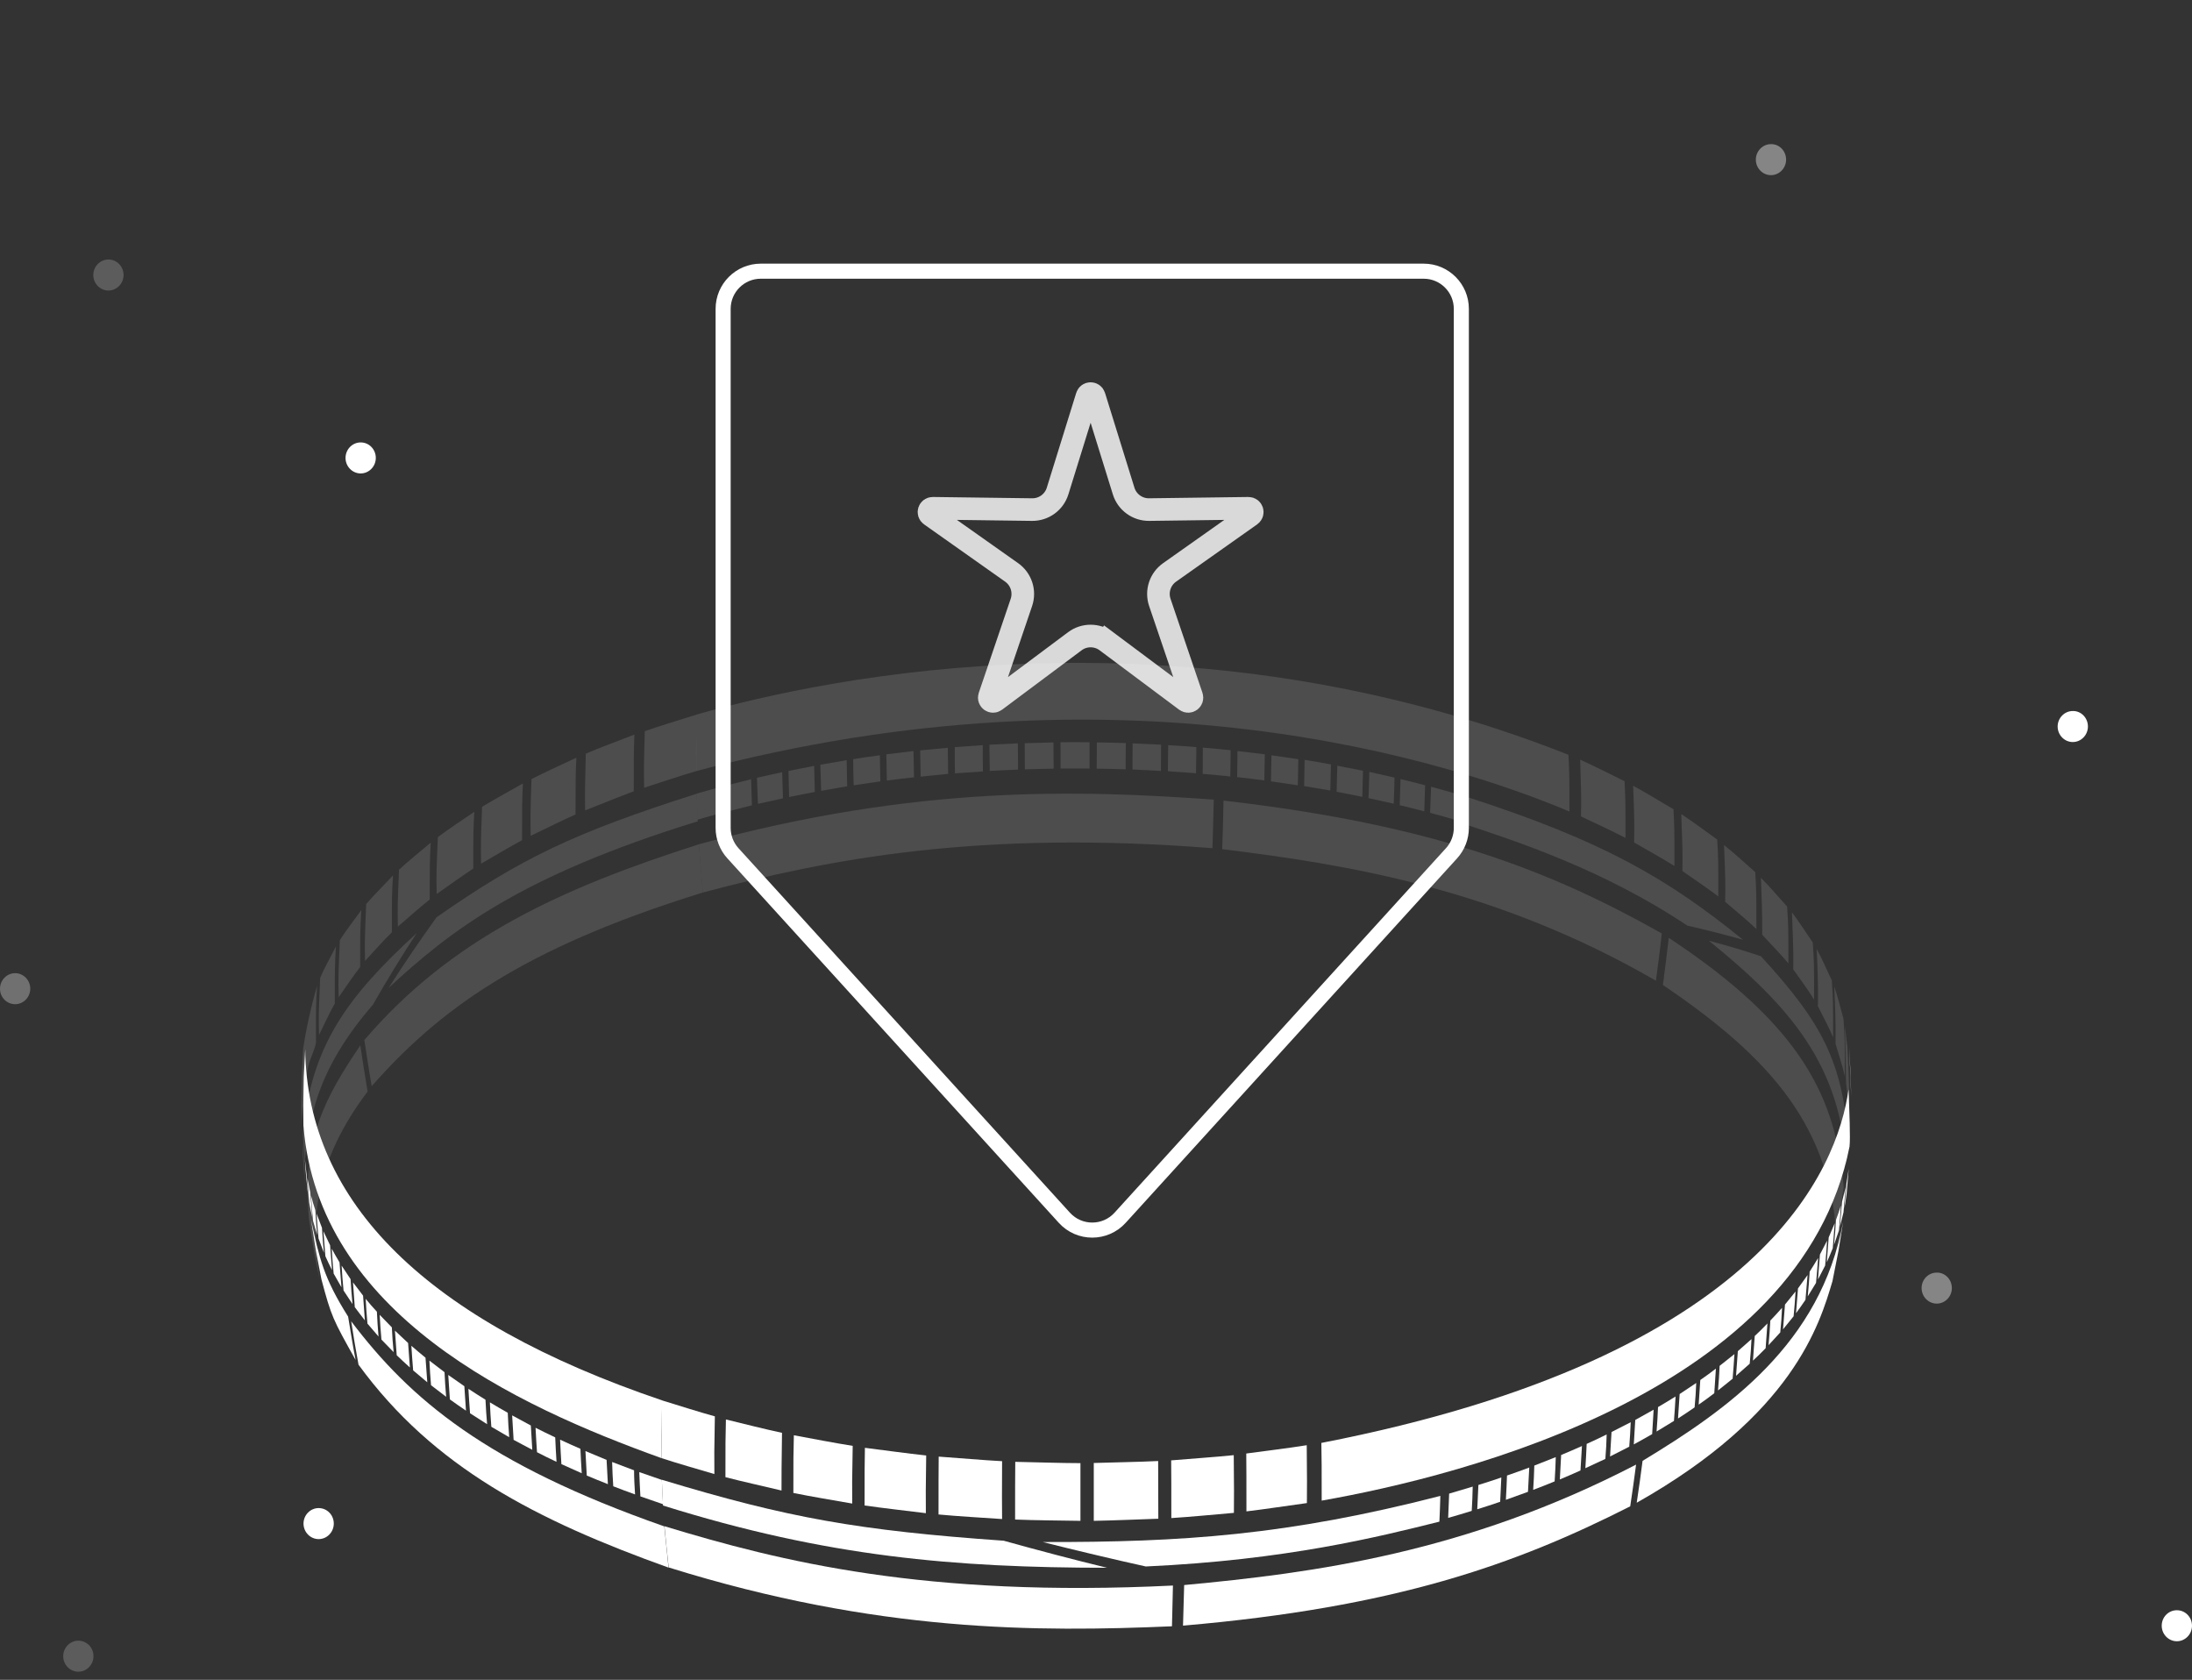 <svg width="291" height="223" viewBox="0 0 291 223" fill="none" xmlns="http://www.w3.org/2000/svg">
<rect x="0" y="0" width="291" height="223" fill="#333333" stroke="none"/>
<path d="M277.183 96.447C277.183 97.577 276.279 98.506 275.174 98.506C274.068 98.506 273.164 97.577 273.164 96.447C273.164 95.317 274.068 94.388 275.174 94.388C276.279 94.363 277.183 95.292 277.183 96.447Z" fill="white"/>
<path opacity="0.4" d="M259.121 170.998C259.121 172.128 258.217 173.057 257.111 173.057C256.006 173.057 255.102 172.128 255.102 170.998C255.102 169.843 256.006 168.939 257.111 168.939C258.217 168.914 259.121 169.843 259.121 170.998Z" fill="white"/>
<path d="M44.312 202.259C44.312 203.389 43.408 204.318 42.303 204.318C41.197 204.318 40.293 203.389 40.293 202.259C40.293 201.129 41.197 200.2 42.303 200.2C43.408 200.2 44.312 201.104 44.312 202.259Z" fill="white"/>
<path opacity="0.2" d="M12.41 219.861C12.41 220.991 11.506 221.921 10.4 221.921C9.295 221.921 8.391 220.991 8.391 219.861C8.391 218.732 9.295 217.802 10.4 217.802C11.506 217.802 12.41 218.706 12.41 219.861Z" fill="white"/>
<path opacity="0.3" d="M4.019 131.249C4.019 132.379 3.115 133.308 2.01 133.308C0.904 133.308 0 132.404 0 131.249C0 130.119 0.904 129.19 2.01 129.19C3.115 129.19 4.019 130.119 4.019 131.249Z" fill="white"/>
<path d="M49.89 60.791C49.89 61.921 48.986 62.85 47.881 62.85C46.775 62.85 45.871 61.921 45.871 60.791C45.871 59.661 46.775 58.732 47.881 58.732C49.011 58.732 49.89 59.661 49.89 60.791Z" fill="white"/>
<path opacity="0.2" d="M16.404 36.51C16.404 37.64 15.5 38.569 14.394 38.569C13.289 38.569 12.385 37.64 12.385 36.51C12.385 35.38 13.289 34.451 14.394 34.451C15.525 34.451 16.404 35.38 16.404 36.51Z" fill="white"/>
<path opacity="0.4" d="M237.115 21.193C237.115 22.323 236.211 23.252 235.105 23.252C234 23.252 233.096 22.323 233.096 21.193C233.096 20.063 234 19.134 235.105 19.134C236.211 19.109 237.115 20.038 237.115 21.193Z" fill="white"/>
<path d="M291 215.819C291 216.949 290.095 217.878 288.99 217.878C287.885 217.878 286.98 216.949 286.98 215.819C286.98 214.664 287.885 213.76 288.99 213.76C290.095 213.76 291 214.664 291 215.819Z" fill="white"/>
<path d="M144.308 52.599C144.453 52.13 145.117 52.129 145.263 52.599L149.17 65.187C149.63 66.668 151.009 67.669 152.559 67.649L165.739 67.475C166.23 67.469 166.435 68.1 166.034 68.383L155.269 75.989C154.003 76.884 153.476 78.505 153.975 79.973L158.213 92.454C158.371 92.919 157.833 93.309 157.44 93.015L146.88 85.128L145.982 86.33L146.88 85.128C145.638 84.2 143.933 84.2 142.691 85.128L132.131 93.015C131.737 93.309 131.2 92.919 131.358 92.454L135.596 79.973C136.095 78.505 135.568 76.884 134.302 75.989L123.537 68.383C123.136 68.1 123.341 67.469 123.832 67.475L137.012 67.649C138.562 67.669 139.941 66.668 140.4 65.187L144.308 52.599Z" stroke="#D9D9D9" stroke-width="3"/>
<path d="M194 109.908V41C194 38.239 191.761 36 189 36H101C98.238 36 96 38.239 96 41V109.908C96 111.152 96.463 112.351 97.3 113.272L141.301 161.66C143.284 163.842 146.715 163.842 148.699 161.66L192.699 113.272C193.536 112.351 194 111.152 194 109.908Z" stroke="white" stroke-width="2"/>
<g opacity="0.5">
<g opacity="0.5">
<path opacity="0.5" d="M245.103 154.703L245.384 151.155C244.477 140.986 242.104 136.009 233.773 126.943C231.723 126.251 228.961 125.429 226.868 124.888C237.809 133.737 244.326 141.462 245.103 154.703Z" fill="white"/>
<path opacity="0.5" d="M194.195 109.33C201.187 111.624 212.905 115.454 223.997 122.875C226.22 123.373 229.198 124.13 231.4 124.758C221.58 116.817 213.142 111.689 194.346 105.674C194.281 106.885 194.238 108.119 194.195 109.33Z" fill="white"/>
<path opacity="0.5" d="M220.76 130.751C233.859 139.644 242.794 148.623 243.743 163.553C244.067 161.778 244.498 159.398 244.757 157.624C243.722 145.962 239.492 136.355 221.537 124.498C221.321 126.359 221.019 128.869 220.76 130.751Z" fill="white"/>
<path opacity="0.5" d="M162.254 112.728C179.044 114.784 198.725 117.986 219.831 130.189C220.09 128.307 220.414 125.797 220.608 123.914C205.976 115.671 190.503 109.504 162.427 106.28C162.405 108.228 162.319 110.802 162.254 112.728Z" fill="white"/>
<path opacity="0.5" d="M93.305 118.483C110.202 113.983 130.078 110.175 160.96 112.598C161.025 110.672 161.089 108.076 161.133 106.15C143.242 104.874 121.748 104.16 92.787 112.079C92.938 114.004 93.132 116.579 93.305 118.483Z" fill="white"/>
<path opacity="0.5" d="M245.08 143.777C245.21 145.118 245.469 146.871 245.49 148.212L245.512 145.573C245.447 143.604 245.382 140.964 245.253 138.973L244.907 136.182C245.015 138.714 244.994 141.245 245.08 143.777Z" fill="white"/>
<path opacity="0.5" d="M243.678 138.562C244.045 139.86 244.628 141.548 244.908 142.868C244.908 138 244.908 137.913 244.736 135.273C244.369 133.975 243.959 132.222 243.506 130.968C243.614 133.153 243.721 136.095 243.678 138.281C243.7 138.389 243.678 138.497 243.678 138.562Z" fill="white"/>
<path opacity="0.5" d="M241.326 133.543C241.93 134.798 242.837 136.42 243.355 137.719C243.355 132.85 243.355 132.764 243.182 130.146C242.578 128.891 241.844 127.181 241.175 125.991C241.283 128.177 241.391 131.119 241.348 133.305C241.326 133.348 241.326 133.456 241.326 133.543Z" fill="white"/>
<path opacity="0.5" d="M238.066 128.695C238.908 129.885 240.073 131.443 240.829 132.698C240.829 127.83 240.829 127.743 240.656 125.125C239.836 123.935 238.779 122.269 237.894 121.122C237.98 123.308 238.11 126.229 238.066 128.436C238.066 128.522 238.045 128.63 238.066 128.695Z" fill="white"/>
<path opacity="0.5" d="M233.945 124.087C234.981 125.234 236.448 126.705 237.42 127.895C237.42 123.027 237.42 122.94 237.247 120.344C236.211 119.197 234.873 117.617 233.772 116.536C233.859 118.721 233.967 121.642 233.945 123.827C233.967 123.892 233.924 124 233.945 124.087Z" fill="white"/>
<path opacity="0.5" d="M229.026 119.717C230.277 120.799 231.982 122.184 233.169 123.33C233.169 118.462 233.169 118.375 233.018 115.779C231.788 114.697 230.169 113.204 228.875 112.187C229.069 116.947 229.069 117.056 229.026 119.717Z" fill="white"/>
<path opacity="0.5" d="M223.349 115.627C224.773 116.644 226.737 117.942 228.118 119.003C228.118 114.134 228.118 114.048 227.967 111.451C226.543 110.434 224.665 109.028 223.198 108.076C223.371 112.858 223.392 112.966 223.349 115.627Z" fill="white"/>
<path opacity="0.5" d="M216.94 111.841C218.559 112.771 220.717 113.983 222.292 114.956C222.292 110.088 222.292 110.002 222.163 107.427C220.566 106.496 218.451 105.198 216.811 104.311C216.983 109.071 216.983 109.179 216.94 111.841Z" fill="white"/>
<path opacity="0.5" d="M209.882 108.379C211.652 109.223 214.047 110.326 215.795 111.235C215.795 106.367 215.795 106.28 215.666 103.705C213.896 102.84 211.566 101.65 209.774 100.849C209.925 105.609 209.925 105.718 209.882 108.379Z" fill="white"/>
<path opacity="0.5" d="M92.419 102.364C149.5 87.196 192.51 101.065 208.35 107.73C208.35 102.861 208.35 102.775 208.22 100.2C157.376 80.078 110.352 89.749 92.484 94.856C92.397 99.594 92.397 99.681 92.419 102.364Z" fill="white"/>
<path opacity="0.5" d="M189.855 107.903C190.934 108.184 191.992 108.487 193.028 108.79L193.157 105.328L189.985 104.441L189.855 107.903Z" fill="white"/>
<path opacity="0.5" d="M185.821 106.886C186.922 107.145 188.001 107.427 189.08 107.708L189.188 104.246C188.109 103.965 187.03 103.683 185.929 103.424L185.821 106.886Z" fill="white"/>
<path opacity="0.5" d="M181.677 105.955L185.022 106.691C185.066 105.522 185.109 104.376 185.13 103.229C184.03 102.969 182.908 102.731 181.785 102.472C181.764 103.64 181.721 104.787 181.677 105.955Z" fill="white"/>
<path opacity="0.5" d="M177.447 105.112C178.591 105.328 179.735 105.545 180.857 105.783L180.943 102.321L177.534 101.65L177.447 105.112Z" fill="white"/>
<path opacity="0.5" d="M173.13 104.355C174.296 104.549 175.461 104.744 176.605 104.939L176.691 101.477C175.547 101.261 174.382 101.066 173.195 100.871L173.13 104.355Z" fill="white"/>
<path opacity="0.5" d="M168.728 103.727L172.289 104.246C172.31 103.078 172.354 101.931 172.354 100.784C171.167 100.611 169.98 100.438 168.793 100.265C168.771 101.39 168.75 102.559 168.728 103.727Z" fill="white"/>
<path opacity="0.5" d="M164.24 103.165C165.449 103.294 166.657 103.446 167.844 103.597L167.909 100.135L164.283 99.703L164.24 103.165Z" fill="white"/>
<path opacity="0.5" d="M159.664 102.731C160.894 102.84 162.124 102.948 163.333 103.078L163.376 99.594C162.146 99.464 160.938 99.356 159.686 99.248L159.664 102.731Z" fill="white"/>
<path opacity="0.5" d="M155.046 102.385L158.779 102.645C158.801 101.477 158.801 100.33 158.822 99.183C157.592 99.075 156.341 98.988 155.089 98.923C155.067 100.07 155.046 101.217 155.046 102.385Z" fill="white"/>
<path opacity="0.5" d="M150.342 102.147L154.118 102.341L154.14 98.858L150.363 98.685L150.342 102.147Z" fill="white"/>
<path opacity="0.5" d="M145.594 102.039C146.867 102.061 148.162 102.083 149.435 102.126L149.456 98.642C148.183 98.599 146.91 98.578 145.615 98.556L145.594 102.039Z" fill="white"/>
<path opacity="0.5" d="M140.802 102.017H144.644C144.644 100.849 144.644 99.702 144.644 98.534C144.601 98.534 144.579 98.534 144.536 98.534C143.284 98.512 142.032 98.512 140.781 98.534C140.802 99.702 140.802 100.849 140.802 102.017Z" fill="white"/>
<path opacity="0.5" d="M136.056 102.126L139.876 102.039L139.854 98.556L136.035 98.664L136.056 102.126Z" fill="white"/>
<path opacity="0.5" d="M131.394 102.341C132.646 102.277 133.898 102.212 135.15 102.168C135.15 101 135.128 99.832 135.128 98.685L131.351 98.858L131.394 102.341Z" fill="white"/>
<path opacity="0.5" d="M126.776 102.667L130.488 102.407C130.467 101.238 130.467 100.092 130.467 98.923C129.215 99.01 127.985 99.096 126.755 99.183C126.733 100.351 126.755 101.498 126.776 102.667Z" fill="white"/>
<path opacity="0.5" d="M122.223 103.099L125.87 102.731L125.827 99.269L122.158 99.616L122.223 103.099Z" fill="white"/>
<path opacity="0.5" d="M117.733 103.619C118.92 103.467 120.129 103.316 121.337 103.186L121.273 99.703L117.669 100.135L117.733 103.619Z" fill="white"/>
<path opacity="0.5" d="M113.331 104.246L116.871 103.727C116.849 102.559 116.827 101.412 116.806 100.265C115.619 100.417 114.432 100.59 113.267 100.784C113.267 101.931 113.288 103.078 113.331 104.246Z" fill="white"/>
<path opacity="0.5" d="M109.015 104.982L112.468 104.376L112.403 100.914L108.907 101.52L109.015 104.982Z" fill="white"/>
<path opacity="0.5" d="M104.763 105.804C105.885 105.566 107.029 105.35 108.173 105.133L108.086 101.671L104.677 102.342L104.763 105.804Z" fill="white"/>
<path opacity="0.5" d="M100.62 106.713L103.944 105.978C103.9 104.809 103.879 103.662 103.836 102.516C102.714 102.754 101.591 102.992 100.491 103.251C100.534 104.398 100.577 105.566 100.62 106.713Z" fill="white"/>
<path opacity="0.5" d="M96.563 107.73L99.821 106.907L99.713 103.446L96.455 104.268L96.563 107.73Z" fill="white"/>
<path opacity="0.5" d="M92.613 108.811C93.649 108.509 94.706 108.206 95.785 107.924C95.742 106.756 95.699 105.609 95.656 104.462L92.483 105.35L92.613 108.811Z" fill="white"/>
<path opacity="0.5" d="M92.635 109.027L92.484 105.371C76.32 110.52 69.22 113.896 57.955 121.772C55.97 124.52 53.423 128.241 51.611 131.119C59.725 123.632 68.961 116.319 92.635 109.027Z" fill="white"/>
<path opacity="0.5" d="M40.453 154.206C41.058 148.862 41.813 142.241 49.496 133.391C51.157 130.47 53.466 126.662 55.322 123.871C46.129 132.309 41.273 138.779 40.194 150.658L40.453 154.206Z" fill="white"/>
<path opacity="0.5" d="M49.345 144.188C58.171 134.192 69.048 125.991 93.304 118.483C93.132 116.558 92.938 114.005 92.787 112.079C74.486 117.921 59.919 124.563 48.373 138.065C48.654 139.904 49.021 142.371 49.345 144.188Z" fill="white"/>
<path opacity="0.5" d="M48.804 144.902C48.502 143.063 48.092 140.618 47.833 138.779C43.215 145.616 40.021 151.285 41.035 161.93L41.683 166.085L42.417 169.849C41.661 164.245 40.539 155.807 48.804 144.902Z" fill="white"/>
<path opacity="0.5" d="M85.514 104.571C87.586 103.9 90.348 102.97 92.441 102.364C92.441 97.496 92.441 97.409 92.506 94.856C90.434 95.505 87.65 96.349 85.6 97.063C85.471 101.801 85.471 101.888 85.514 104.571Z" fill="white"/>
<path opacity="0.5" d="M77.68 107.578C79.623 106.821 82.191 105.761 84.133 105.047C84.133 100.178 84.133 100.092 84.219 97.517C82.277 98.274 79.688 99.226 77.767 100.049C77.659 104.809 77.637 104.895 77.68 107.578Z" fill="white"/>
<path opacity="0.5" d="M70.451 110.953C72.242 110.11 74.594 108.92 76.407 108.119C76.407 103.251 76.407 103.164 76.515 100.589C74.724 101.433 72.328 102.515 70.558 103.424C70.407 108.184 70.407 108.27 70.451 110.953Z" fill="white"/>
<path opacity="0.5" d="M63.868 114.653C65.487 113.723 67.645 112.425 69.307 111.538C69.307 106.669 69.307 106.583 69.415 104.008C67.796 104.938 65.595 106.128 63.998 107.102C63.825 111.906 63.825 111.992 63.868 114.653Z" fill="white"/>
<path opacity="0.5" d="M57.976 118.678C59.422 117.661 61.343 116.276 62.832 115.303C62.832 110.434 62.832 110.348 62.961 107.773C61.515 108.768 59.53 110.066 58.127 111.127C57.933 115.93 57.911 116.017 57.976 118.678Z" fill="white"/>
<path opacity="0.5" d="M52.819 123.006C54.093 121.924 55.733 120.431 57.049 119.414C57.049 114.546 57.049 114.459 57.179 111.863C55.905 112.944 54.179 114.329 52.97 115.454C52.776 120.236 52.776 120.323 52.819 123.006Z" fill="white"/>
<path opacity="0.5" d="M48.46 127.57C49.517 126.424 50.899 124.844 52.021 123.762C52.021 118.894 52.021 118.807 52.172 116.211C51.114 117.358 49.625 118.829 48.611 120.019C48.417 124.822 48.417 124.909 48.46 127.57Z" fill="white"/>
<path opacity="0.5" d="M44.964 132.374C45.827 131.163 46.906 129.518 47.812 128.371C47.812 123.503 47.812 123.416 47.963 120.82C47.1 122.01 45.891 123.568 45.114 124.823C44.92 129.626 44.899 129.713 44.964 132.374Z" fill="white"/>
<path opacity="0.5" d="M42.352 137.394C42.977 136.139 43.754 134.408 44.445 133.218C44.445 128.349 44.445 128.263 44.596 125.645C43.97 126.9 43.042 128.522 42.503 129.821C42.309 134.646 42.287 134.754 42.352 137.394Z" fill="white"/>
<path opacity="0.5" d="M41.942 138.455C41.942 133.586 41.942 133.5 42.093 130.882C41.36 133.348 40.604 136.724 40.237 139.277L40.065 142.934L40 146.72L40.022 149.403C40.173 146.785 40.345 143.215 41.165 140.727C41.403 140.056 41.813 139.169 41.942 138.455Z" fill="white"/>
<path opacity="0.5" d="M40.453 156.737L40.41 154.747C40.302 153.643 40.216 152.518 40.151 151.415L40.194 153.34L40.216 153.6L40.453 156.737Z" fill="white"/>
<path opacity="0.5" d="M40.498 157.213C40.432 156.651 40.389 156.088 40.346 155.525L40.432 156.477L40.562 157.797L40.498 157.213Z" fill="white"/>
<path opacity="0.5" d="M243.462 167.49L243.03 170.087L243.829 166.062L244.455 162.168L244.519 161.583C244.217 163.358 243.786 165.716 243.462 167.49Z" fill="white"/>
</g>
</g>
<path d="M245.749 145.572C245.706 144.079 245.641 142.111 245.555 140.618L245.49 138.973C245.598 140.964 245.728 143.582 245.749 145.572Z" fill="white"/>
<path d="M47.208 180.537C44.165 175.106 43.992 174.782 42.676 169.849L41.942 166.084L41.295 161.929C42.395 167.036 42.956 169.611 46.215 174.782C46.496 176.491 46.862 178.806 47.208 180.537Z" fill="white"/>
<path d="M88.751 208.103C71.27 201.828 57.567 194.84 47.596 181.165C47.273 179.434 46.884 177.141 46.625 175.41C54.459 185.752 64.516 194.342 88.19 202.629C88.362 204.273 88.578 206.459 88.751 208.103Z" fill="white"/>
<path d="M87.801 193.563C68.335 186.574 42.244 174.393 40.28 149.402L40.259 146.719L40.324 142.933L40.518 139.276C40.755 159.658 56.703 175.345 87.909 185.904C87.779 190.837 87.779 190.923 87.801 193.563Z" fill="white"/>
<path d="M40.971 159.182L40.799 157.776L40.669 156.456L40.583 155.504C40.54 154.963 40.497 154.401 40.475 153.86L40.691 155.829C40.777 156.954 40.864 158.079 40.971 159.182Z" fill="white"/>
<path d="M41.447 161.584C41.295 160.935 41.166 160.308 41.058 159.659L40.799 156.326L41.188 158.274L41.447 161.584Z" fill="white"/>
<path d="M42.115 163.963L41.554 162.059C41.446 160.956 41.359 159.852 41.295 158.727C41.467 159.376 41.64 160.004 41.856 160.631C41.92 161.756 42.007 162.86 42.115 163.963Z" fill="white"/>
<path d="M43 166.301L42.288 164.418C42.18 163.315 42.094 162.211 42.029 161.108L42.741 162.99C42.806 164.115 42.892 165.219 43 166.301Z" fill="white"/>
<path d="M44.079 168.616C43.755 167.988 43.475 167.383 43.194 166.755L42.935 163.445L43.82 165.305L44.079 168.616Z" fill="white"/>
<path d="M45.331 170.888L44.295 169.07C44.187 167.967 44.101 166.885 44.036 165.76C44.36 166.366 44.705 166.971 45.072 167.577L45.331 170.888Z" fill="white"/>
<path d="M46.797 173.116L45.61 171.32C45.502 170.238 45.416 169.135 45.351 168.01L46.538 169.805C46.603 170.909 46.689 172.012 46.797 173.116Z" fill="white"/>
<path d="M48.438 175.279C47.984 174.695 47.531 174.111 47.1 173.527L46.862 170.238L48.2 171.991L48.438 175.279Z" fill="white"/>
<path d="M50.25 177.422L48.783 175.713C48.675 174.631 48.61 173.528 48.545 172.424C49.02 173.008 49.517 173.571 50.035 174.133C50.078 175.237 50.164 176.34 50.25 177.422Z" fill="white"/>
<path d="M52.258 179.499L50.64 177.833C50.532 176.751 50.467 175.648 50.402 174.544L52.021 176.21C52.064 177.314 52.15 178.417 52.258 179.499Z" fill="white"/>
<path d="M54.415 181.534C53.811 180.993 53.228 180.452 52.667 179.911L52.43 176.644L54.178 178.288L54.415 181.534Z" fill="white"/>
<path d="M56.725 183.502L54.848 181.922C54.762 180.84 54.675 179.759 54.611 178.655C55.215 179.196 55.862 179.715 56.488 180.235L56.725 183.502Z" fill="white"/>
<path d="M59.229 185.427L57.222 183.891C57.135 182.809 57.049 181.727 57.006 180.624L59.013 182.16C59.056 183.263 59.142 184.345 59.229 185.427Z" fill="white"/>
<path d="M61.861 187.267C61.127 186.769 60.415 186.271 59.724 185.774L59.508 182.528L61.645 184.021L61.861 187.267Z" fill="white"/>
<path d="M64.667 189.063L62.401 187.613C62.315 186.531 62.25 185.45 62.185 184.368C62.919 184.844 63.674 185.341 64.451 185.817C64.494 186.921 64.581 188.003 64.667 189.063Z" fill="white"/>
<path d="M67.602 190.793L65.228 189.408C65.142 188.327 65.077 187.245 65.034 186.163C65.811 186.639 66.609 187.093 67.408 187.548C67.451 188.651 67.516 189.733 67.602 190.793Z" fill="white"/>
<path d="M70.665 192.46C69.824 192.027 69.004 191.573 68.184 191.14L67.99 187.894L70.471 189.236L70.665 192.46Z" fill="white"/>
<path d="M73.881 194.061C72.996 193.65 72.133 193.217 71.291 192.784C71.205 191.724 71.162 190.642 71.097 189.539C71.96 189.971 72.823 190.404 73.708 190.815C73.751 191.919 73.816 192.979 73.881 194.061Z" fill="white"/>
<path d="M77.227 195.575L74.529 194.364C74.464 193.303 74.4 192.222 74.356 191.118C75.241 191.529 76.148 191.94 77.054 192.33C77.097 193.433 77.162 194.515 77.227 195.575Z" fill="white"/>
<path d="M80.701 197.025C79.751 196.657 78.823 196.268 77.895 195.878L77.722 192.633L80.528 193.801L80.701 197.025Z" fill="white"/>
<path d="M84.306 198.388C83.334 198.042 82.363 197.674 81.414 197.306C81.349 196.246 81.284 195.164 81.263 194.082C82.212 194.45 83.183 194.818 84.176 195.186C84.176 196.246 84.241 197.328 84.306 198.388Z" fill="white"/>
<path d="M88.017 199.686L85.017 198.648C84.952 197.588 84.909 196.506 84.866 195.424C85.859 195.77 86.851 196.116 87.866 196.462C87.909 197.544 87.952 198.626 88.017 199.686Z" fill="white"/>
<path d="M88.017 199.86C87.953 198.734 87.909 197.609 87.866 196.441C104.591 201.504 113.914 203.17 133.25 204.533C137.351 205.68 142.832 207.13 146.976 208.125C126.755 208.103 109.835 206.697 88.017 199.86Z" fill="white"/>
<path d="M191.087 202.001C182.951 204.035 170.671 207.107 152.112 207.951C147.99 207.043 142.53 205.744 138.43 204.706C157.032 204.749 170.974 203.797 191.216 198.583C191.195 199.751 191.13 200.898 191.087 202.001Z" fill="white"/>
<path d="M155.585 215.892C137.803 216.65 116.481 216.736 88.772 208.082C88.599 206.437 88.362 204.252 88.21 202.607C103.597 207.281 122.783 212.106 155.715 210.483C155.672 212.128 155.628 214.291 155.585 215.892Z" fill="white"/>
<path d="M216.421 199.967C201.12 207.735 185.15 213.382 157.052 215.806C157.096 214.183 157.16 212.019 157.204 210.418C174.382 208.817 194.603 206.155 217.198 194.428C216.982 196.073 216.68 198.301 216.421 199.967Z" fill="white"/>
<path d="M244.066 166.062L243.267 170.086C241.562 175.842 238.023 187.785 217.284 199.491C217.543 197.825 217.845 195.596 218.061 193.93C229.391 187.071 241.713 178.395 244.692 162.167L244.066 166.062Z" fill="white"/>
<path d="M94.837 195.683C92.722 195.056 89.895 194.255 87.801 193.563C87.801 188.695 87.801 188.608 87.888 185.904C90.002 186.553 92.786 187.44 94.901 188.024C94.815 192.957 94.815 193.065 94.837 195.683Z" fill="white"/>
<path d="M103.75 197.869C101.527 197.328 98.528 196.679 96.305 196.095C96.305 191.226 96.305 191.14 96.369 188.435C98.592 188.976 101.57 189.734 103.815 190.21C103.75 195.143 103.75 195.251 103.75 197.869Z" fill="white"/>
<path d="M113.136 199.599C110.784 199.188 107.655 198.669 105.324 198.193C105.324 193.346 105.324 193.238 105.389 190.533C107.719 190.966 110.849 191.572 113.201 191.94C113.115 196.981 113.115 196.981 113.136 199.599Z" fill="white"/>
<path d="M122.913 200.876C120.475 200.573 117.216 200.205 114.778 199.859C114.778 194.904 114.778 194.904 114.821 192.2C117.259 192.503 120.496 192.957 122.957 193.217C122.892 198.258 122.892 198.258 122.913 200.876Z" fill="white"/>
<path d="M133.033 201.655C130.509 201.482 127.12 201.287 124.595 201.049C124.595 196.289 124.595 196.116 124.617 193.368C127.142 193.541 130.509 193.844 133.033 193.974C133.012 199.015 133.012 199.015 133.033 201.655Z" fill="white"/>
<path d="M143.435 201.894C140.846 201.851 137.371 201.829 134.76 201.721C134.76 197.437 134.76 196.766 134.782 194.061C137.371 194.105 140.846 194.234 143.435 194.234C143.435 196.788 143.435 199.341 143.435 201.894Z" fill="white"/>
<path d="M153.773 201.612C151.205 201.699 147.773 201.85 145.205 201.894C145.205 199.34 145.205 196.787 145.205 194.213C147.773 194.126 151.183 194.083 153.751 193.953C153.773 198.994 153.773 198.994 153.773 201.612Z" fill="white"/>
<path d="M163.808 200.834C161.305 201.05 157.982 201.374 155.5 201.526C155.5 196.658 155.5 196.571 155.478 193.866C157.96 193.65 161.305 193.434 163.787 193.174C163.83 198.215 163.83 198.215 163.808 200.834Z" fill="white"/>
<path d="M173.498 199.535C171.081 199.859 167.887 200.357 165.47 200.638C165.47 195.791 165.47 195.683 165.448 192.957C167.844 192.632 171.059 192.243 173.476 191.854C173.519 196.83 173.519 196.917 173.498 199.535Z" fill="white"/>
<path d="M245.534 152.215C239.124 184.605 194.388 195.878 175.461 199.21C175.461 194.255 175.461 194.255 175.418 191.551C234.312 180.105 243.98 154.919 245.404 144.62C245.512 147.649 245.663 151.068 245.534 152.215Z" fill="white"/>
<path d="M195.381 200.573C194.346 200.898 193.31 201.201 192.252 201.503L192.382 198.28L195.511 197.349C195.489 198.453 195.446 199.513 195.381 200.573Z" fill="white"/>
<path d="M199.157 199.362C198.164 199.708 197.15 200.033 196.114 200.357L196.265 197.133C197.301 196.809 198.315 196.484 199.308 196.138L199.157 199.362Z" fill="white"/>
<path d="M202.847 198.042L199.912 199.102C199.977 198.042 200.02 196.96 200.063 195.878C201.056 195.532 202.048 195.186 203.019 194.818C202.955 195.9 202.912 196.982 202.847 198.042Z" fill="white"/>
<path d="M206.386 196.657C205.458 197.047 204.508 197.415 203.537 197.782C203.602 196.722 203.667 195.64 203.688 194.558L206.537 193.433C206.516 194.515 206.451 195.597 206.386 196.657Z" fill="white"/>
<path d="M209.818 195.207C208.912 195.619 208.005 196.008 207.077 196.397L207.25 193.152C208.178 192.762 209.106 192.373 210.012 191.962L209.818 195.207Z" fill="white"/>
<path d="M213.12 193.671L210.466 194.905C210.531 193.844 210.596 192.763 210.639 191.681C211.545 191.27 212.43 190.859 213.293 190.426C213.272 191.529 213.207 192.589 213.12 193.671Z" fill="white"/>
<path d="M216.292 192.049C215.45 192.481 214.609 192.914 213.746 193.347L213.94 190.101L216.486 188.803C216.443 189.907 216.378 190.989 216.292 192.049Z" fill="white"/>
<path d="M219.334 190.382C218.536 190.837 217.737 191.291 216.896 191.745L217.09 188.5C217.91 188.045 218.73 187.591 219.529 187.137L219.334 190.382Z" fill="white"/>
<path d="M222.227 188.63L219.918 190.036C220.005 188.976 220.069 187.894 220.112 186.791C220.911 186.336 221.666 185.86 222.443 185.384C222.378 186.488 222.314 187.57 222.227 188.63Z" fill="white"/>
<path d="M224.968 186.834C224.256 187.332 223.522 187.808 222.767 188.305L222.982 185.06L225.184 183.589C225.14 184.67 225.076 185.752 224.968 186.834Z" fill="white"/>
<path d="M227.58 184.952C226.911 185.471 226.22 185.968 225.508 186.466L225.724 183.199C226.436 182.701 227.126 182.204 227.795 181.684L227.58 184.952Z" fill="white"/>
<path d="M230.017 183.026L228.075 184.584C228.162 183.502 228.248 182.42 228.291 181.316C228.96 180.797 229.607 180.278 230.255 179.759C230.19 180.862 230.104 181.944 230.017 183.026Z" fill="white"/>
<path d="M232.284 181.035L230.471 182.636L230.708 179.369L232.521 177.768C232.478 178.85 232.391 179.953 232.284 181.035Z" fill="white"/>
<path d="M234.398 178.98C233.858 179.542 233.297 180.083 232.714 180.624L232.952 177.357C233.534 176.816 234.096 176.253 234.635 175.691L234.398 178.98Z" fill="white"/>
<path d="M236.34 176.881L234.786 178.569C234.894 177.487 234.959 176.384 235.023 175.302C235.563 174.739 236.081 174.177 236.577 173.614C236.534 174.717 236.448 175.799 236.34 176.881Z" fill="white"/>
<path d="M238.111 174.738L236.708 176.469L236.967 173.18L238.369 171.449C238.305 172.553 238.218 173.656 238.111 174.738Z" fill="white"/>
<path d="M239.686 172.553C239.275 173.159 238.865 173.743 238.434 174.327L238.693 171.039L239.966 169.264L239.686 172.553Z" fill="white"/>
<path d="M241.088 170.303L239.987 172.099C240.095 171.017 240.181 169.914 240.246 168.81C240.634 168.205 241.001 167.599 241.368 166.993C241.282 168.118 241.196 169.2 241.088 170.303Z" fill="white"/>
<path d="M242.296 168.009L241.347 169.849L241.606 166.538L242.555 164.699C242.49 165.824 242.404 166.928 242.296 168.009Z" fill="white"/>
<path d="M243.31 165.694C243.073 166.322 242.793 166.949 242.512 167.577L242.771 164.266L243.569 162.384L243.31 165.694Z" fill="white"/>
<path d="M244.131 163.336L243.483 165.24C243.591 164.137 243.677 163.033 243.742 161.93C243.979 161.302 244.195 160.653 244.39 160.026C244.325 161.129 244.238 162.233 244.131 163.336Z" fill="white"/>
<path d="M244.735 160.934L244.26 162.86L244.541 159.528L245.015 157.602L244.735 160.934Z" fill="white"/>
<path d="M245.145 158.49C245.059 159.139 244.972 159.81 244.843 160.459L245.123 157.127L245.425 155.158L245.145 158.49Z" fill="white"/>
</svg>

